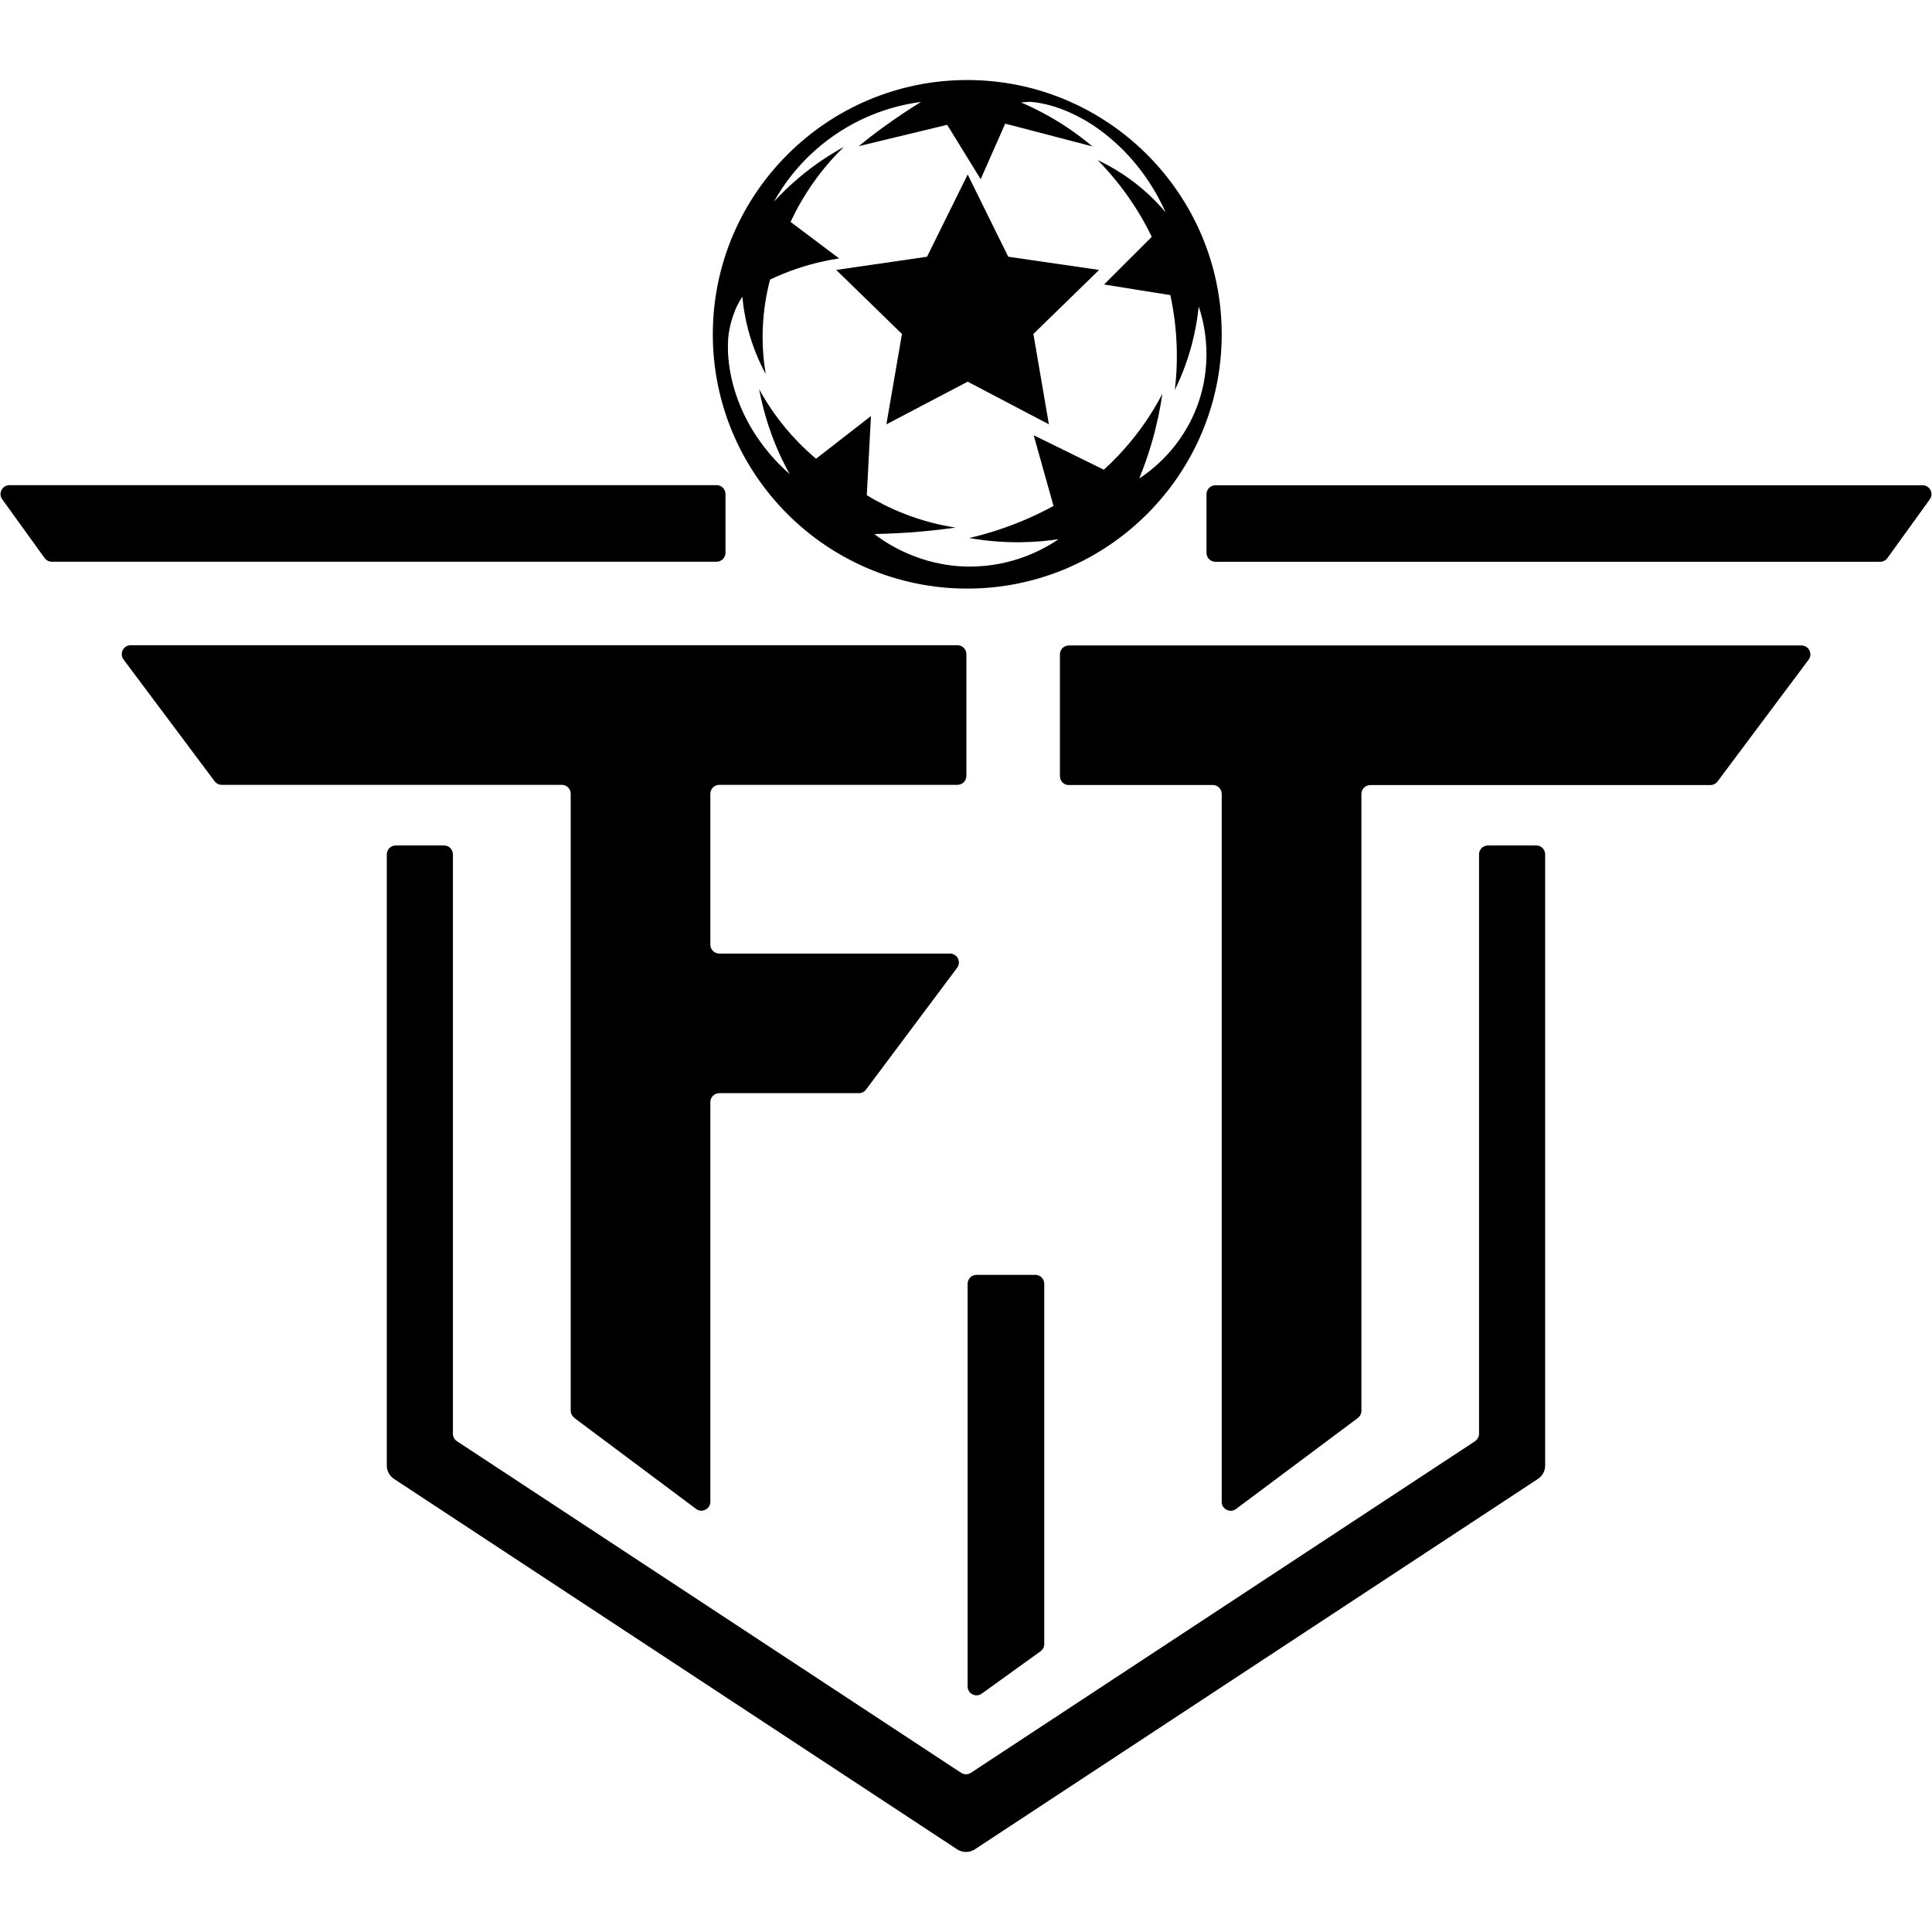 <svg width="496" height="496" viewBox="0 0 496 496" fill="none" xmlns="http://www.w3.org/2000/svg">
<path d="M274.391 201.536H311.357C312.623 201.536 313.649 202.56 313.649 203.826V385.57C313.649 387.453 315.804 388.523 317.312 387.408L348.595 364.04C349.168 363.603 349.514 362.925 349.514 362.202V203.841C349.514 202.575 350.54 201.551 351.806 201.551H439.096C439.82 201.551 440.498 201.204 440.935 200.632L464.318 169.37C465.449 167.863 464.363 165.708 462.479 165.708H274.406C273.139 165.708 272.114 166.733 272.114 167.999V199.261C272.114 200.526 273.139 201.551 274.406 201.551L274.391 201.536Z" fill="black"/>
<path d="M309.744 126.853V141.934C309.744 143.199 310.769 144.224 312.036 144.224H482.696C483.435 144.224 484.128 143.877 484.55 143.275L495.435 128.194C496.521 126.687 495.435 124.578 493.581 124.578H312.036C310.769 124.578 309.744 125.602 309.744 126.868V126.853Z" fill="black"/>
<path d="M252.048 434.807L267.139 423.929C267.742 423.492 268.089 422.814 268.089 422.076V329.584C268.089 328.318 267.066 327.294 265.799 327.294H250.707C249.44 327.294 248.415 328.318 248.415 329.584V432.953C248.415 434.822 250.527 435.891 252.035 434.807H252.048Z" fill="black"/>
<path d="M378.702 369.991L249.259 455.131C248.49 455.628 247.51 455.628 246.742 455.131L117.3 369.991C116.651 369.57 116.274 368.846 116.274 368.078V219.344C116.274 218.079 115.249 217.054 113.983 217.054H101.59C100.324 217.054 99.299 218.079 99.299 219.344V376.229C99.299 377.615 99.992 378.911 101.153 379.679C149.351 411.378 197.534 443.078 245.731 474.777C247.103 475.681 248.897 475.681 250.269 474.777C298.452 443.078 346.65 411.378 394.833 379.679C395.994 378.911 396.687 377.615 396.687 376.229V219.344C396.687 218.079 395.662 217.054 394.396 217.054H382.003C380.737 217.054 379.712 218.079 379.712 219.344V368.078C379.712 368.846 379.32 369.57 378.687 369.991H378.702Z" fill="black"/>
<path d="M147.422 364.01L178.704 387.378C180.212 388.508 182.367 387.423 182.367 385.54V282.939C182.367 281.673 183.393 280.649 184.659 280.649H220.495C221.218 280.649 221.897 280.302 222.334 279.73L245.717 248.467C246.847 246.961 245.762 244.806 243.877 244.806H184.659C183.393 244.806 182.367 243.782 182.367 242.516V203.781C182.367 202.515 183.393 201.491 184.659 201.491H245.807C247.074 201.491 248.099 200.466 248.099 199.201V167.939C248.099 166.673 247.074 165.648 245.807 165.648H33.553C31.669 165.648 30.598 167.803 31.714 169.31L55.097 200.572C55.534 201.144 56.212 201.491 56.936 201.491H144.226C145.492 201.491 146.517 202.515 146.517 203.781V362.142C146.517 362.865 146.864 363.543 147.437 363.98L147.422 364.01Z" fill="black"/>
<path d="M183.965 124.562H2.421C0.551 124.562 -0.519 126.672 0.566 128.178L11.451 143.26C11.889 143.862 12.567 144.209 13.306 144.209H183.965C185.232 144.209 186.257 143.184 186.257 141.919V126.837C186.257 125.572 185.232 124.547 183.965 124.547V124.562Z" fill="black"/>
<path d="M248.43 44.802L237.997 65.91L214.675 69.3L231.56 85.737L227.565 108.939L248.43 97.986L269.28 108.939L265.3 85.737L282.17 69.3L258.847 65.91L248.43 44.802Z" fill="black"/>
<path d="M248.325 20.545C212.309 20.545 183.001 49.834 183.001 85.827C183.001 121.821 212.309 151.109 248.325 151.109C284.342 151.109 313.649 121.821 313.649 85.827C313.649 49.834 284.342 20.545 248.325 20.545ZM290.824 52.23C292.83 55.258 294.428 58.151 295.694 60.802C291.608 64.885 287.523 68.953 283.437 73.036C289.106 73.94 294.789 74.859 300.458 75.763C301.302 79.635 301.996 84.351 302.116 89.73C302.207 93.587 301.981 97.082 301.604 100.125C303.383 96.509 305.207 91.929 306.458 86.475C307.091 83.688 307.498 81.066 307.74 78.686C308.765 81.684 311.72 91.673 307.649 103.425C303.594 115.101 295.151 121.097 292.483 122.83C293.644 119.982 294.789 116.788 295.8 113.263C297.066 108.833 297.88 104.735 298.423 101.074C296.644 104.479 294.217 108.487 290.885 112.615C288.322 115.809 285.744 118.446 283.392 120.585C277.392 117.632 271.376 114.694 265.376 111.741C267.08 117.798 268.768 123.855 270.472 129.896C268.467 130.981 266.296 132.066 263.959 133.09C258.502 135.486 253.376 137.068 248.838 138.122C252.562 138.785 257.039 139.267 262.12 139.207C265.678 139.162 268.919 138.86 271.753 138.439C268.798 140.457 260.461 145.55 248.717 145.459C235.963 145.354 227.219 139.222 224.46 137.098C228.244 137.037 232.254 136.827 236.46 136.465C239.551 136.194 242.506 135.847 245.325 135.44C241.541 134.868 236.852 133.783 231.727 131.734C228.138 130.303 225.078 128.691 222.53 127.139C222.892 120.359 223.239 113.594 223.601 106.815C218.897 110.461 214.208 114.107 209.505 117.768C207.997 116.502 206.459 115.086 204.906 113.489C200.353 108.803 197.142 104.027 194.881 99.899C195.514 103.229 196.479 107.101 198.002 111.319C199.464 115.372 201.137 118.837 202.72 121.715C198.876 118.325 192.981 112.103 189.484 102.792C186.514 94.837 186.71 88.404 187.072 85.722C187.569 82.166 188.896 79.243 188.896 79.243C189.484 77.933 190.117 76.893 190.584 76.185C190.81 78.641 191.248 81.473 192.047 84.547C193.283 89.232 194.986 93.089 196.584 96.027C196.057 92.924 195.68 89.067 195.816 84.667C195.981 79.53 196.811 75.16 197.7 71.771C199.796 70.776 202.178 69.782 204.831 68.893C208.721 67.597 212.324 66.814 215.429 66.347C211.268 63.228 207.123 60.109 202.962 56.975C204.394 53.902 206.369 50.286 209.082 46.505C211.66 42.904 214.299 39.981 216.651 37.706C213.138 39.634 209.098 42.241 204.967 45.736C202.555 47.785 200.474 49.834 198.695 51.763C200.896 47.83 205.509 40.809 213.907 34.919C222.998 28.546 231.923 26.753 236.46 26.165C233.37 28.064 230.144 30.203 226.827 32.614C224.565 34.256 222.44 35.898 220.45 37.525C228.018 35.702 235.601 33.864 243.169 32.041C246.034 36.696 248.898 41.352 251.763 46.007C253.858 41.246 255.969 36.486 258.064 31.74C265.527 33.683 272.99 35.642 280.452 37.585C278.522 35.958 276.306 34.271 273.819 32.614C269.643 29.841 265.648 27.807 262.135 26.301C262.361 26.286 262.678 26.256 263.085 26.225C263.612 26.18 264.004 26.15 264.019 26.15C264.441 26.105 274.618 26.271 285.88 36.199C292.875 42.361 296.945 49.352 299.282 54.565C298.061 53.089 296.644 51.567 295 50.03C290.387 45.721 285.653 42.919 281.794 41.096C284.628 43.973 287.779 47.635 290.794 52.2L290.824 52.23Z" fill="black"/>
</svg>
